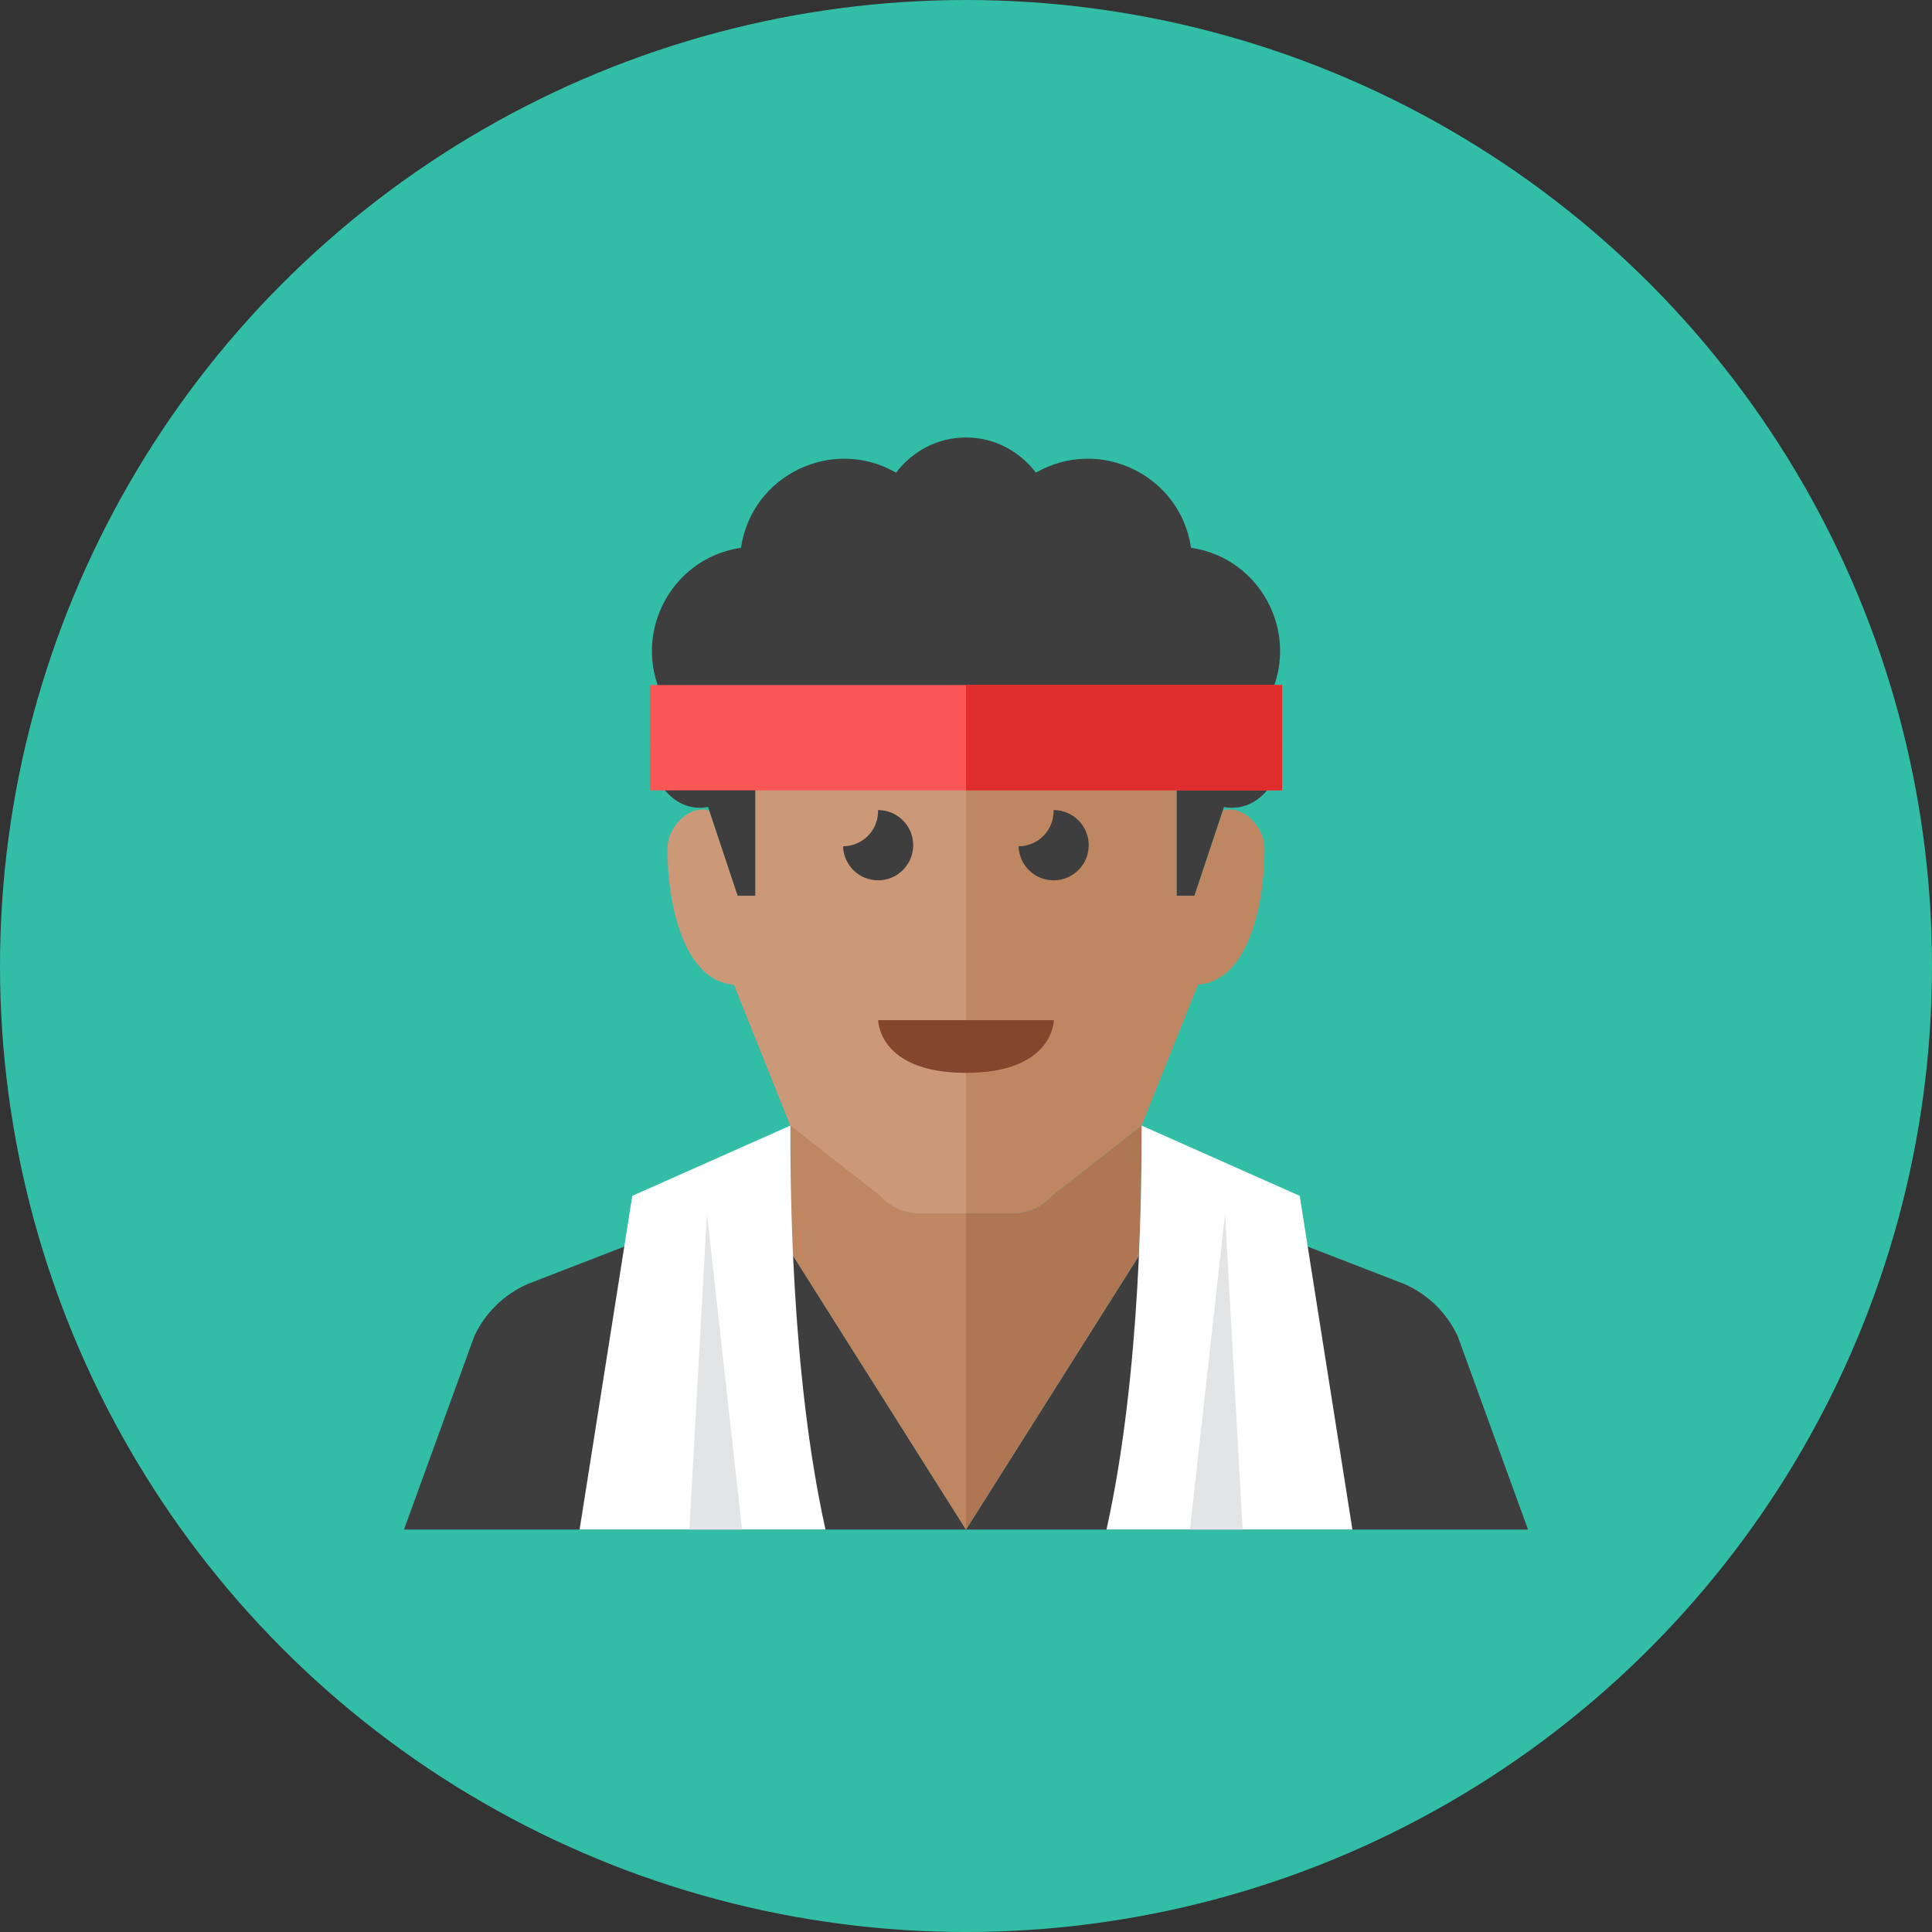 <?xml version="1.0" encoding="iso-8859-1"?>
<!-- Generator: Adobe Illustrator 17.1.0, SVG Export Plug-In . SVG Version: 6.00 Build 0)  -->
<!DOCTYPE svg PUBLIC "-//W3C//DTD SVG 1.0//EN" "http://www.w3.org/TR/2001/REC-SVG-20010904/DTD/svg10.dtd">
<svg version="1.0" xmlns="http://www.w3.org/2000/svg" xmlns:xlink="http://www.w3.org/1999/xlink" x="0px" y="0px" width="110px"
	 height="110px" viewBox="0 0 110 110" style="enable-background:new 0 0 110 110;" xml:space="preserve">
<rect x="0" y="0" width="110" height="110" fill="#333333" stroke="none"/>
<g id="Artboard">
</g>
<g id="Multicolor">
	<g>
		<circle style="fill:#32BEA6;" cx="55" cy="55" r="55"/>
	</g>
	<g>
		<g>
			<path style="fill:#3E3E3F;" d="M87,87.089l-4-11c-0.615-1.333-1.698-2.394-3.043-2.983L67,68.089l-12,19H87z"/>
		</g>
		<path style="fill:#AF7653;" d="M65,64.086v-0.003l-5.105,3.996c-0.569,0.639-1.384,1.004-2.24,1.004H55h-2.655
			c-0.856,0-1.671-0.365-2.24-1.004L45,64.083v3.006l-2,1l12,19.003l9.844-15.589C64.999,68.097,65,65.363,65,64.086z M55,75.092
			l-0.008-0.006c0.003,0,0.005,0,0.008,0s0.005,0,0.008,0L55,75.092z"/>
		<g>
			<path style="fill:#FFFFFF;" d="M65,64.086c0,3,0,14-2,23c13,0,14,0,14,0l-3-19L65,64.086z"/>
		</g>
		<g>
			<polygon style="fill:#E2E4E5;" points="67.75,87.086 69.75,69.086 70.75,87.086 			"/>
		</g>
		<g>
			<path style="fill:#3E3E3F;" d="M23,87.089l4-11c0.615-1.333,1.698-2.394,3.043-2.983L43,68.089l12,19H23z"/>
		</g>
		<path style="fill:#BF8662;" d="M55,69.083h-2.655c-0.856,0-1.671-0.365-2.24-1.004L45,64.083v0.003
			c0,1.277,0.001,4.011,0.156,7.417L55,87.092v-12l-0.008-0.006c0.003,0,0.005,0,0.008,0V69.083z"/>
		<g>
			<path style="fill:#FFFFFF;" d="M45,64.086c0,3,0,14,2,23c-13,0-14,0-14,0l3-19L45,64.086z"/>
		</g>
		<g>
			<polygon style="fill:#E2E4E5;" points="42.25,87.086 40.25,69.086 39.25,87.086 			"/>
		</g>
		<path style="fill:#BF8662;" d="M70,46.086c-0.154,0-0.277,0.032-0.388,0.077L68,51h-1v-8c-2.509,0-4.708-1.557-5.58-3.756
			c-2.315,1.23-4.912,3.53-6.42,1.664c-1.508,1.865-4.104-0.433-6.42-1.664C47.708,41.443,45.567,43,43.059,43L43,51h-1l-1-3v6.083
			l4,10l5.105,3.996c0.569,0.639,1.384,1.004,2.24,1.004H55h2.655c0.856,0,1.671-0.365,2.24-1.004L65,64.083l3.207-8.017
			C71.042,55.862,72,51.562,72,48.308C72,47.197,71,46.086,70,46.086z"/>
		<path style="fill:#CC9978;" d="M48.58,39.244C47.708,41.443,45.509,43,43,43v8h-1l-1.612-4.837
			c-0.11-0.045-0.233-0.077-0.388-0.077c-1,0-2,1.111-2,2.222c0,3.253,0.958,7.554,3.793,7.758L45,64.083l5.105,3.996
			c0.569,0.639,1.384,1.004,2.24,1.004H55V40.908C53.492,42.773,50.896,40.475,48.58,39.244z"/>
		<g>
			<path style="fill:#84462D;" d="M50,58.083h10c0,0,0,3-5,3S50,58.083,50,58.083z"/>
		</g>
		<g>
			<path style="fill:#3E3E3F;" d="M51.994,48.122c0-1.104-0.896-2-2-2c-0.002,0-0.004,0-0.006,0
				c0.001,0.021,0.006,0.041,0.006,0.062c0,1.103-0.892,1.996-1.994,2c0.033,1.075,0.91,1.938,1.994,1.938
				C51.098,50.122,51.994,49.227,51.994,48.122z"/>
		</g>
		<g>
			<path style="fill:#3E3E3F;" d="M61.987,48.122c0-1.104-0.896-2-2-2c-0.002,0-0.004,0-0.006,0
				c0.001,0.021,0.006,0.041,0.006,0.062c0,1.103-0.892,1.996-1.994,2c0.033,1.075,0.91,1.938,1.994,1.938
				C61.092,50.122,61.987,49.227,61.987,48.122z"/>
		</g>
		<g>
			<path style="fill:#3E3E3F;" d="M72.112,39.979c2.047-3.615-0.173-8.184-4.3-8.792c-0.611-4.148-5.216-6.36-8.832-4.275
				c-0.913-1.21-2.348-2.004-3.98-2.004s-3.068,0.794-3.98,2.004c-3.618-2.085-8.221,0.129-8.832,4.275
				c-4.134,0.609-6.342,5.185-4.3,8.792C37.343,40.616,37,41.508,37,42.5c0,1.987,1.43,3.802,3.315,3.446L42,51h1v-8
				c2.509,0,4.708-1.557,5.58-3.756c2.316,1.231,4.912,3.529,6.42,1.664c1.509,1.866,4.105-0.434,6.42-1.664
				C62.292,41.443,64.491,43,67,43v8h1l1.685-5.054C71.551,46.299,73,44.511,73,42.5C73,41.508,72.657,40.616,72.112,39.979z"/>
		</g>
		<g>
			<rect x="37" y="39" style="fill:#FA5655;" width="36" height="6"/>
		</g>
		<g>
			<rect x="55" y="39" style="fill:#DF2C2C;" width="18" height="6"/>
		</g>
	</g>
</g>
</svg>
